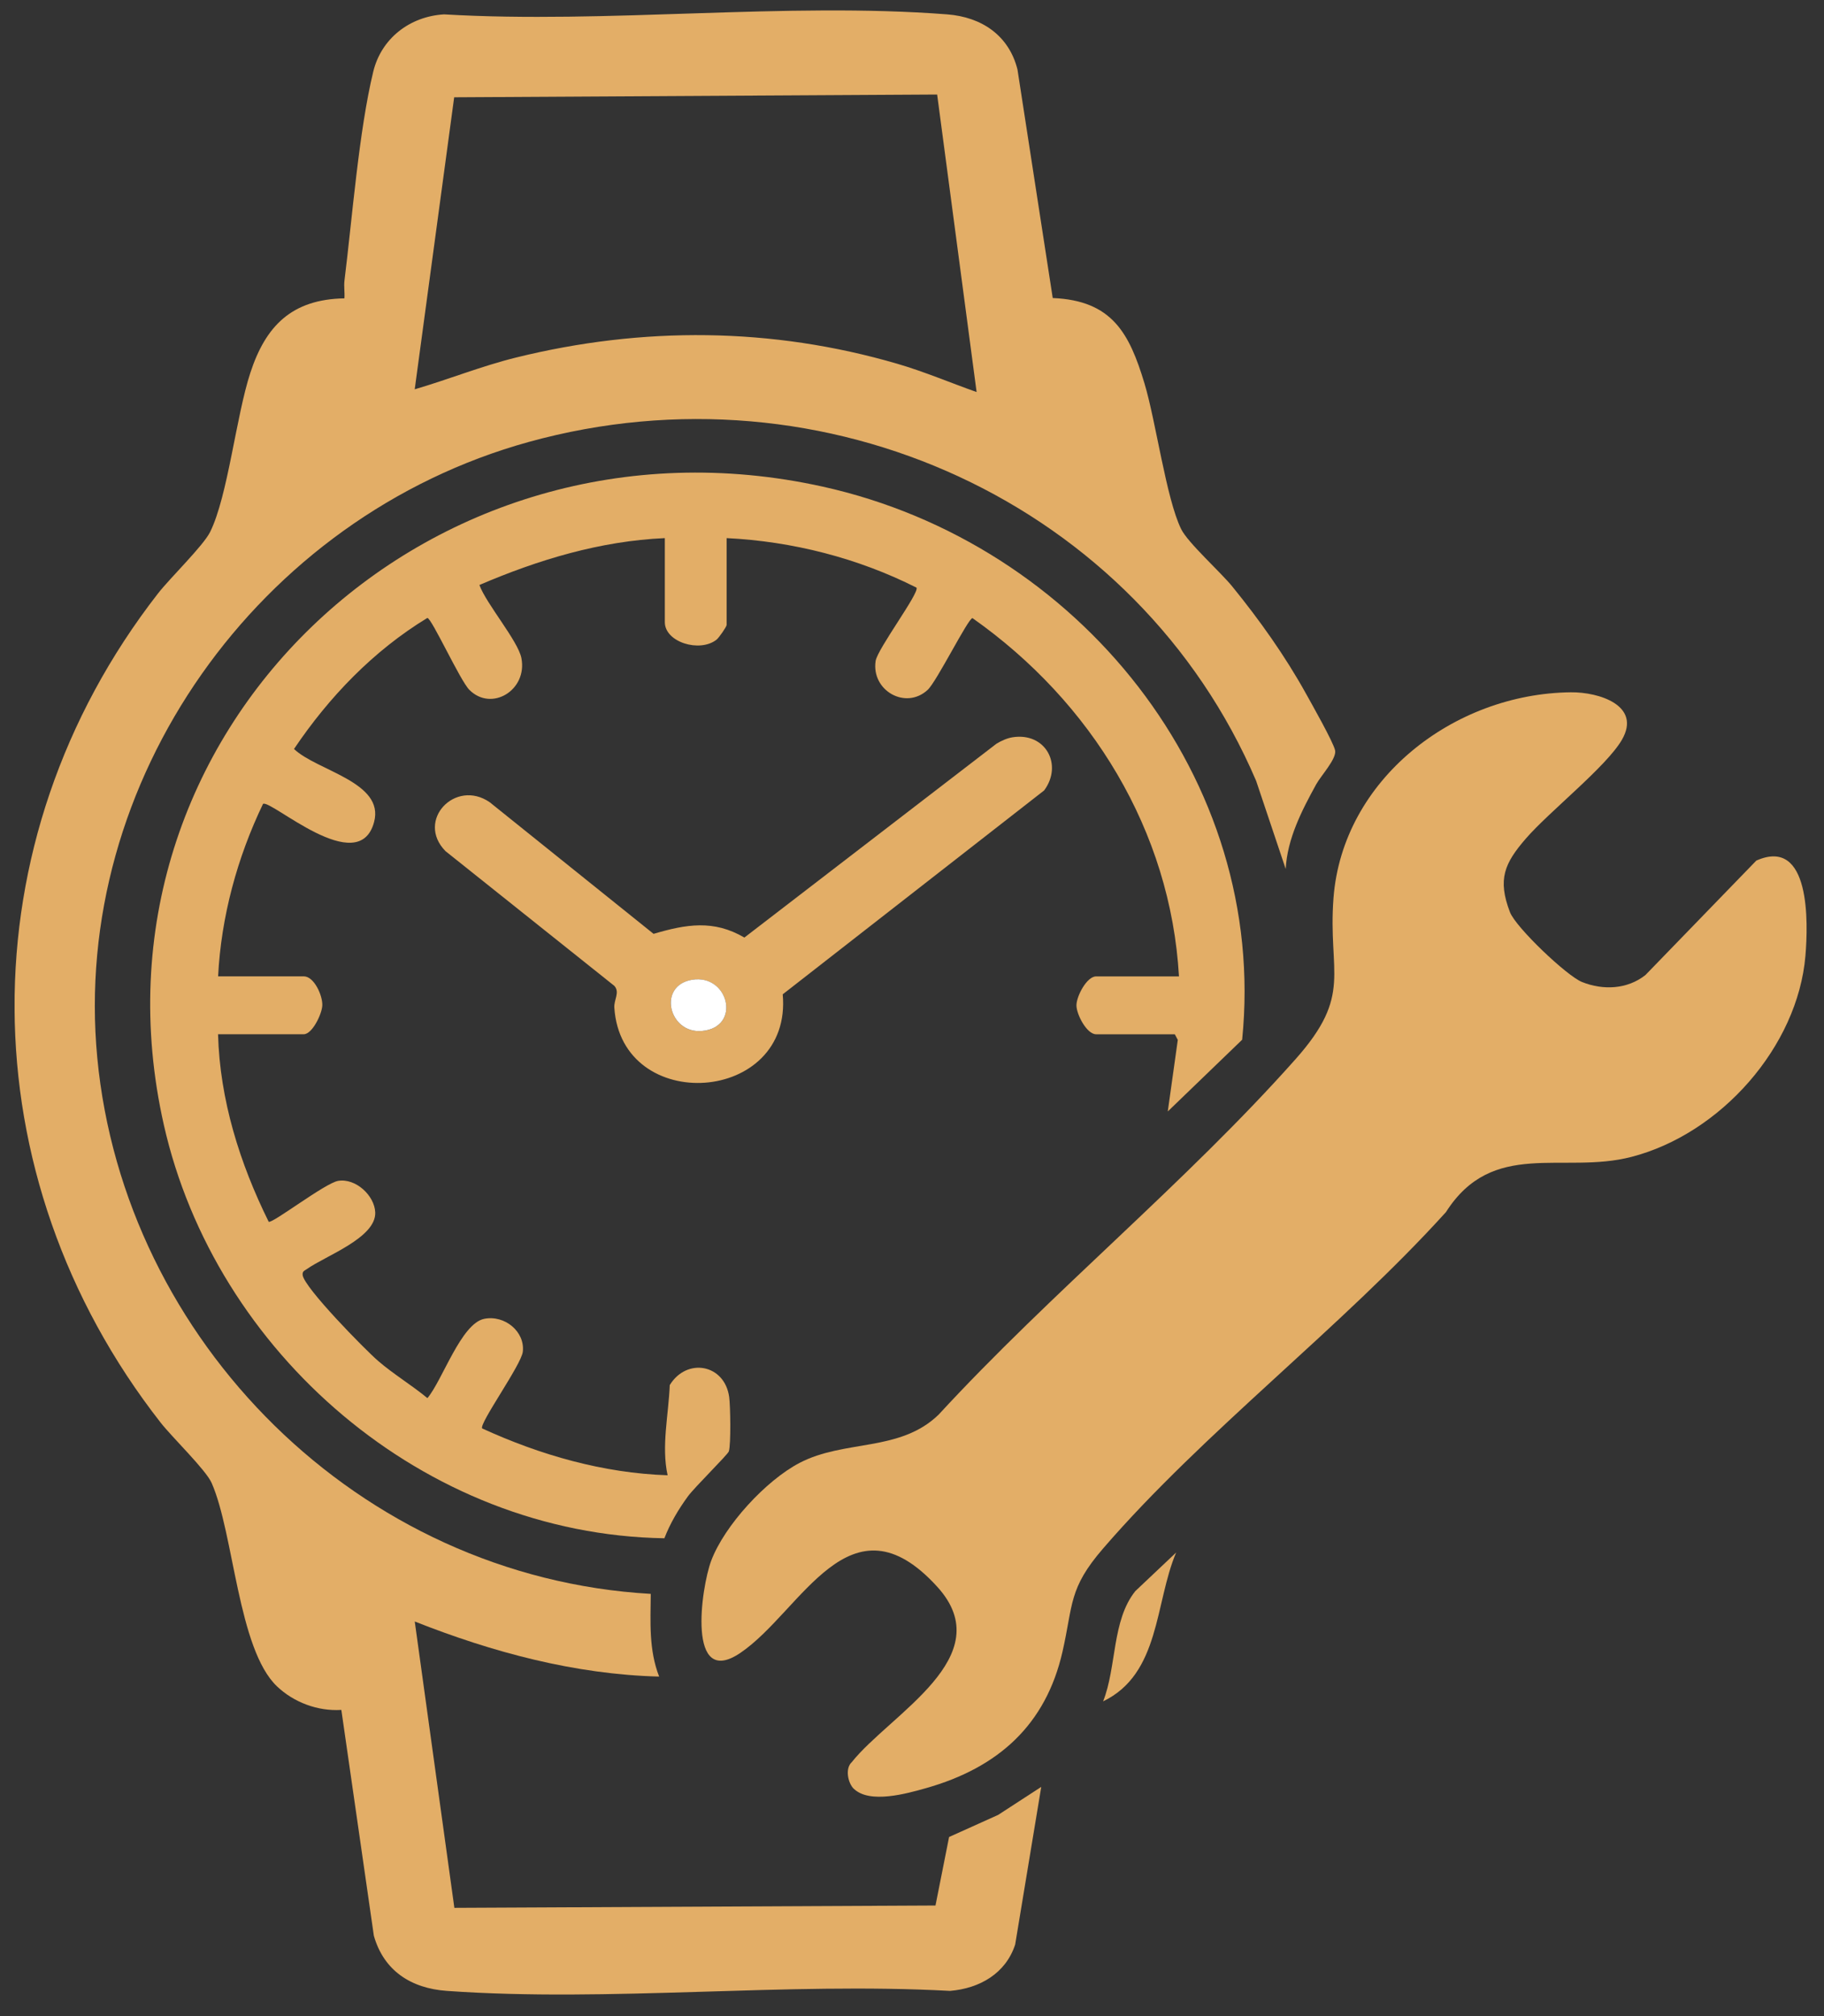 <svg width="57" height="63" viewBox="0 0 57 63" fill="none" xmlns="http://www.w3.org/2000/svg">
<rect x="0" y="0" width="57" height="63" fill="#333333" stroke="none"/>
<g clip-path="url(#clip0_462_18493)">
<path d="M32.9 9.313C34.759 9.39 35.294 10.422 35.763 11.974C36.123 13.166 36.444 15.582 36.911 16.533C37.122 16.962 38.138 17.871 38.508 18.326C39.359 19.373 40.154 20.489 40.808 21.668C40.987 21.991 41.668 23.191 41.722 23.448C41.777 23.706 41.28 24.237 41.13 24.511C40.682 25.324 40.227 26.211 40.178 27.153L39.254 24.4C35.546 15.735 25.781 11.25 16.524 13.81C8.056 16.152 2.22 24.413 3.04 33.053C3.879 41.892 11.206 49.28 20.336 49.806C20.328 50.693 20.272 51.547 20.598 52.39C17.959 52.322 15.388 51.629 12.961 50.669L14.199 59.617L29.234 59.544L29.659 57.403L31.193 56.712L32.539 55.837L31.724 60.764C31.429 61.665 30.62 62.134 29.688 62.212C24.563 61.932 19.045 62.573 13.965 62.212C12.84 62.132 11.994 61.58 11.683 60.489L10.667 53.432C9.929 53.477 9.182 53.197 8.654 52.694C7.433 51.527 7.312 47.929 6.614 46.34C6.434 45.931 5.384 44.919 5.022 44.457C-1.013 36.742 -1.092 26.297 4.934 18.549C5.315 18.059 6.353 17.056 6.568 16.62C7.121 15.499 7.377 13.01 7.823 11.65C8.301 10.188 9.114 9.352 10.763 9.323C10.777 9.139 10.742 8.949 10.765 8.765C11.007 6.814 11.218 4.08 11.664 2.24C11.914 1.207 12.798 0.513 13.877 0.449C18.983 0.75 24.549 0.059 29.6 0.449C30.687 0.533 31.531 1.115 31.796 2.171L32.898 9.314L32.9 9.313ZM29.286 2.954L14.193 3.04L12.96 12.165C14.02 11.855 15.042 11.441 16.12 11.174C20.08 10.195 24.119 10.222 28.04 11.367C28.885 11.614 29.693 11.958 30.519 12.251L29.286 2.954Z" fill="#E3AE67"/>
<path d="M26.681 55.897C26.5 55.722 26.4 55.264 26.618 55.064C27.817 53.559 31.273 51.77 29.293 49.588C26.561 46.578 25.053 50.35 23.138 51.649C21.454 52.791 21.909 49.615 22.224 48.773C22.638 47.67 23.935 46.261 24.988 45.712C26.398 44.977 28.123 45.379 29.333 44.204C32.844 40.391 37.061 36.953 40.487 33.096C42.289 31.068 41.491 30.425 41.672 28.058C41.955 24.368 45.418 21.672 49.089 21.633C49.964 21.623 51.307 22.044 50.684 23.118C50.199 23.956 48.411 25.363 47.684 26.203C47.016 26.975 46.792 27.474 47.186 28.503C47.37 28.982 48.964 30.497 49.438 30.686C50.098 30.951 50.855 30.915 51.419 30.469L54.885 26.892C56.587 26.136 56.505 28.848 56.42 29.863C56.181 32.706 53.77 35.433 50.978 36.152C48.841 36.704 46.651 35.578 45.185 37.877C41.921 41.483 37.62 44.74 34.474 48.385C33.383 49.648 33.542 50.127 33.202 51.617C32.681 53.898 31.197 55.237 28.939 55.876C28.342 56.045 27.179 56.376 26.681 55.895V55.897Z" fill="#E3AE67"/>
<path d="M6.814 32.32C6.87 34.368 7.492 36.35 8.396 38.177C8.496 38.253 10.16 36.967 10.568 36.9C11.115 36.81 11.704 37.358 11.726 37.883C11.759 38.679 10.172 39.242 9.593 39.654C9.513 39.711 9.446 39.719 9.458 39.842C9.497 40.229 11.416 42.182 11.818 42.528C12.302 42.945 12.864 43.281 13.357 43.689C13.827 43.131 14.409 41.356 15.133 41.211C15.77 41.084 16.409 41.609 16.338 42.238C16.293 42.648 14.96 44.495 15.068 44.636C16.88 45.467 18.847 46.032 20.863 46.1C20.663 45.192 20.893 44.211 20.93 43.281C21.462 42.413 22.645 42.625 22.787 43.654C22.825 43.929 22.844 45.13 22.777 45.351C22.745 45.455 21.706 46.471 21.494 46.763C21.198 47.17 20.943 47.599 20.762 48.068C13.235 47.947 6.722 42.258 5.119 35.146C2.372 22.955 13.346 12.47 25.709 15.206C33.713 16.978 39.638 24.353 38.817 32.49L36.493 34.731L36.806 32.495L36.712 32.319H34.253C33.962 32.319 33.639 31.699 33.639 31.415C33.639 31.131 33.962 30.511 34.253 30.511H36.843C36.582 25.971 34.11 21.933 30.39 19.315C30.256 19.316 29.274 21.294 28.99 21.557C28.304 22.193 27.225 21.581 27.363 20.655C27.42 20.278 28.739 18.523 28.641 18.363C26.812 17.439 24.765 16.916 22.707 16.815V19.528C22.707 19.583 22.471 19.926 22.389 19.991C21.86 20.401 20.776 20.065 20.776 19.442V16.815C18.755 16.905 16.818 17.492 14.981 18.28C15.201 18.877 16.189 20.027 16.294 20.565C16.488 21.568 15.36 22.25 14.668 21.557C14.378 21.267 13.486 19.307 13.354 19.31C11.67 20.333 10.277 21.785 9.188 23.404C9.901 24.088 12.026 24.436 11.69 25.688C11.21 27.481 8.45 24.96 8.219 25.121C7.413 26.799 6.91 28.648 6.816 30.509H9.493C9.816 30.509 10.083 31.108 10.072 31.414C10.062 31.689 9.756 32.318 9.493 32.318H6.816L6.814 32.32Z" fill="#E3AE67"/>
<path d="M31.639 23.039C32.678 22.875 33.222 23.902 32.629 24.7L24.46 31.071C24.771 34.506 19.422 34.861 19.198 31.489C19.181 31.238 19.378 31.013 19.2 30.808L13.921 26.596C12.984 25.637 14.23 24.328 15.303 25.068L20.424 29.181C21.441 28.882 22.296 28.732 23.262 29.297L31.139 23.24C31.283 23.152 31.47 23.066 31.637 23.04L31.639 23.039ZM21.63 30.617C20.533 30.794 20.9 32.312 21.938 32.217C23.177 32.104 22.773 30.433 21.63 30.617Z" fill="#E3AE67"/>
<path d="M36.754 48.514C36.085 50.091 36.258 52.304 34.472 53.164C34.901 52.085 34.741 50.637 35.48 49.718L36.754 48.514Z" fill="#E3AE67"/>
<path d="M21.63 30.616C22.773 30.431 23.177 32.102 21.938 32.216C20.9 32.311 20.533 30.794 21.63 30.616Z" fill="white"/>
</g>
<defs>
<clipPath id="clip0_462_18493">
<rect width="56" height="62" fill="white" transform="translate(0.456 0.324)"/>
</clipPath>
</defs>
</svg>
